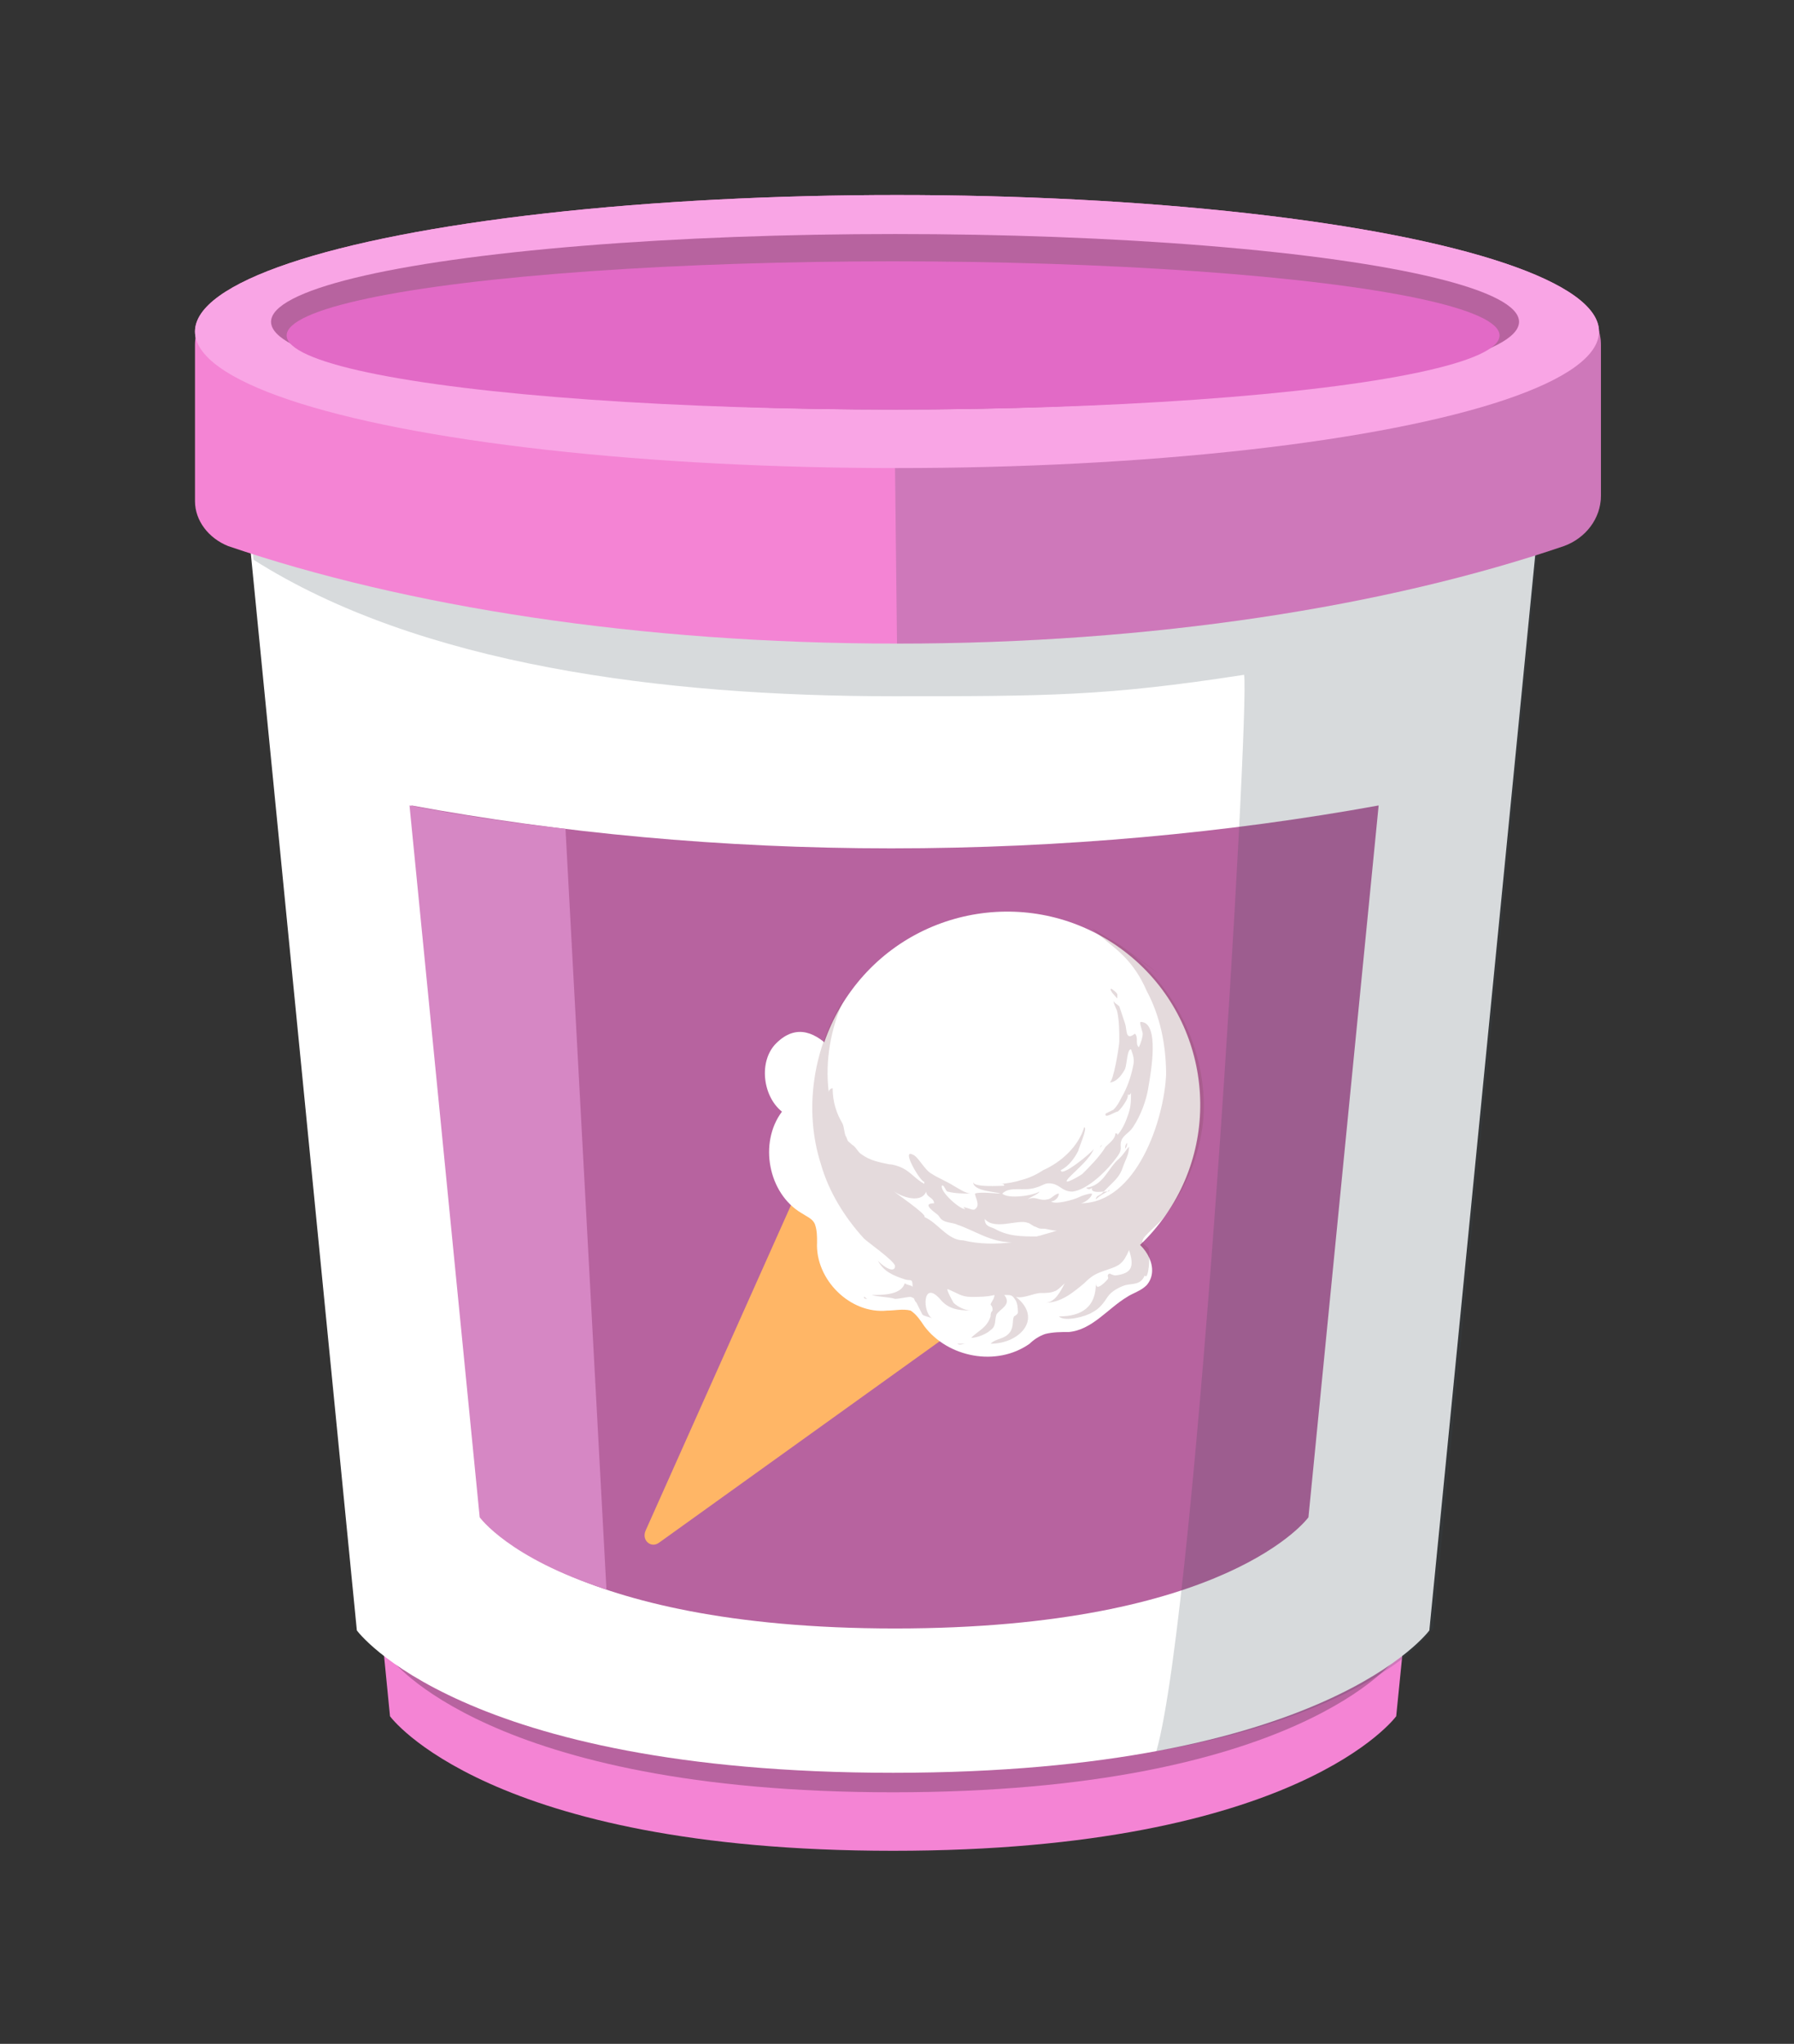 <?xml version="1.0" encoding="utf-8"?>
<!-- Generator: Adobe Illustrator 20.0.0, SVG Export Plug-In . SVG Version: 6.00 Build 0)  -->
<svg version="1.1" id="Layer_1" xmlns="http://www.w3.org/2000/svg" xmlns:xlink="http://www.w3.org/1999/xlink" x="0px" y="0px"
	 viewBox="0 0 92 104.8" style="enable-background:new 0 0 92 104.8;" xml:space="preserve">
<rect x="0" y="0" width="92" height="104.8" fill="#333333" stroke="none"/>
<style type="text/css">
	.st0{fill:#F484D4;}
	.st1{fill:#B7639F;}
	.st2{fill:#FFFFFF;}
	.st3{opacity:0.2;fill:#3B4650;enable-background:new    ;}
	.st4{fill:#D687C4;}
	.st5{fill:#F9A5E5;}
	.st6{fill:#FFB666;}
	.st7{fill:#E26AC6;}
	.st8{opacity:0.2;fill:#7A4650;enable-background:new    ;}
</style>
<g id="iceCream">
	<path class="st0" d="M45.8,34.2H14.7L20,88c0,0,5,6.9,25.8,6.9S71.6,88,71.6,88L77,34.2H45.8z"/>
	<ellipse class="st0" cx="46" cy="17" rx="36" ry="7"/>
	<path class="st1" d="M45.8,31.2H14.7L20,85c0,0,5,6.9,25.8,6.9S71.6,85,71.6,85L77,31.2H45.8z"/>
	<path class="st2" d="M45.8,26.2l-33.3-1.5l5.8,58.9c0,0,5.3,7.3,27.5,7.3s27.5-7.3,27.5-7.3l5.8-58.9L45.8,26.2z"/>
	<path class="st1" d="M45.7,43.5c-8.7,0-17-0.8-24.6-2.2l3.6,36.5c0,0,4.1,5.7,21.2,5.7s21.2-5.7,21.2-5.7l3.6-36.5
		C63,42.7,54.5,43.5,45.7,43.5z"/>
	<path class="st3" d="M79.2,24.6l-33.3,1.5l-33.3-1.5l0.4,4.1c8.5,5.4,21,7,32.8,7c7.9,0,10.9,0,18-1.1c0.3,1.8-2.4,47.8-4.5,55.2
		c8.5-1.5,12.8-4.4,14.2-6.3L79.2,24.6z"/>
	<path class="st0" d="M10,25.7c0,1,0.7,1.9,1.7,2.3c9.1,3.1,21.1,5,34.3,5c13.1,0,25.1-1.9,34.2-5c1.1-0.4,1.9-1.4,1.9-2.6v-7.7
		c0-1.4-1.1-2.6-2.6-2.6H45.8H12.6c-1.4,0-2.6,1.1-2.6,2.6V25.7z"/>
	<path class="st3" d="M46,33c13.1,0,25.1-1.9,34.2-5c1.1-0.4,1.9-1.4,1.9-2.6v-7.7c0-1.4-1.1-2.6-2.6-2.6H45.8L46,33z"/>
	<path class="st0" d="M45.9,73.1"/>
	<path class="st4" d="M29,42.5c-2.7-0.3-5.4-0.7-8-1.2l3.6,36.5c0,0,1.5,2.1,6.5,3.7L29,42.5z"/>
	<ellipse class="st5" cx="46" cy="17" rx="36" ry="7"/>
	<g>
		<path class="st6" d="M54.7,64.1l-20.9,15c-0.4,0.3-0.9-0.1-0.7-0.6L43.6,55L54.7,64.1z"/>
	</g>
	<ellipse class="st1" cx="45.9" cy="16.5" rx="32" ry="4.5"/>
	<ellipse class="st7" cx="45.8" cy="17.2" rx="31.1" ry="3.8"/>
</g>
<g>
	<g>
		<ellipse transform="matrix(0.59 -0.808 0.808 0.59 -24.531 64.947)" class="st2" cx="51.6" cy="56.6" rx="9.9" ry="9.9"/>
		<path class="st2" d="M39.8,53.5c-0.9,0.9-0.7,2.7,0.3,3.5c-1.2,1.6-0.7,4.2,1,5.2c0.3,0.2,0.6,0.3,0.7,0.6
			c0.1,0.3,0.1,0.6,0.1,0.9c-0.1,1.9,1.7,3.7,3.6,3.5c0.4,0,0.8-0.1,1.2,0c0.3,0.2,0.5,0.5,0.7,0.8c1.2,1.6,3.7,2.1,5.4,0.9
			c0.2-0.2,0.5-0.4,0.8-0.5c0.4-0.1,0.8-0.1,1.2-0.1c1.2-0.1,2-1.2,3-1.8c0.3-0.2,0.7-0.3,1-0.6c0.7-0.8,0-2.1-1-2.5
			s-2.1-0.2-3.1-0.3c-2.3-0.1-4.4-1.1-6.4-2.4c-1.5-1-3-2.2-3.7-3.9C43.9,55.5,41.9,51.4,39.8,53.5z"/>
	</g>
	<g>
		<path class="st8" d="M56.9,50.9L56.9,50.9C56.9,51,56.9,51,56.9,50.9z"/>
		<path class="st8" d="M49.9,67.3C49.8,67.3,49.8,67.3,49.9,67.3C49.8,67.3,49.8,67.3,49.9,67.3z"/>
		<path class="st8" d="M49.1,68.9c0.1,0.1,0.3,0,0.4,0c-0.1,0-0.1,0-0.2,0C49.3,68.9,49.2,68.9,49.1,68.9z"/>
		<g>
			<path class="st8" d="M57.3,51c0-0.1-0.3-0.3-0.3-0.3c-0.2,0,0.3,0.5,0.3,0.5C57.3,51.1,57.3,51.1,57.3,51z"/>
			<path class="st8" d="M56.4,58.9c0-0.1,0.1-0.1,0.1-0.2C56.5,58.7,56.4,58.8,56.4,58.9z"/>
			<path class="st8" d="M57.5,48.5c-0.5-0.3-1-0.6-1.5-0.9c0.5,0.5,1.1,0.9,1.6,1.4c0.5,0.5,0.9,1.1,1.2,1.8c0.7,1.3,1,2.8,1,4.3
				c-0.1,2.3-1.5,6.6-4.4,6.6c0.2,0,0.6-0.3,0.6-0.5c-0.2,0-0.5,0.1-0.7,0.2c-0.2,0.1-1.2,0.4-1.4,0.2c0.2,0,0.4-0.2,0.4-0.4
				c-0.2,0-0.4,0.3-0.6,0.3c-0.4,0.1-0.6-0.2-1,0c0.1-0.1,0.6-0.3,0.6-0.4c-0.3,0.2-1.6,0.4-1.9,0.1c0.4-0.4,1.1-0.1,1.7-0.3
				c0.4-0.1,0.5-0.3,0.9-0.2c0.4,0.1,0.5,0.4,1,0.4c0.8-0.1,1.8-1.1,2.3-1.8c0.3-0.4,0.1-0.5,0.2-0.8c0.1-0.3,0.4-0.4,0.6-0.7
				c0.4-0.6,0.7-1.4,0.8-2.1c0.1-0.6,0.6-3.3-0.4-3.3c-0.1,0,0.1,0.5,0.1,0.6c0,0.2-0.1,0.5-0.2,0.7c-0.2-0.2,0-0.5-0.2-0.7
				c-0.5,0.4-0.4-0.2-0.5-0.5c-0.1-0.3-0.2-0.6-0.3-0.9c-0.1-0.1-0.3-0.2-0.3-0.3c0,0.2,0.2,0.5,0.2,0.6c0.1,0.5,0.1,1,0.1,1.5
				c0,0.2-0.3,2.1-0.5,2.1c0.4,0,0.7-0.5,0.8-0.7c0.1-0.3,0.1-1,0.3-1c0.1,0.3,0.2,0.5,0.1,0.9c-0.1,0.5-0.3,1.1-0.6,1.6
				c-0.1,0.2-0.2,0.4-0.4,0.6c0,0-0.4,0.2-0.4,0.2c-0.1,0.3,0.5-0.1,0.6-0.1c0.1,0,0.7-0.8,0.5-0.9c0.1,0.1,0.2,0,0.2-0.1
				c0,0.5,0,0.8-0.2,1.3c-0.1,0.3-0.3,0.7-0.5,0.9c0-0.2,0,0-0.1-0.1c0,0.3-0.3,0.5-0.5,0.7c-0.3,0.5-0.8,1-1.2,1.4
				c-0.3,0.2-1.2,0.7-0.6,0.1c0.4-0.4,1-0.9,1.2-1.4c-0.1,0.2-1.7,1.5-1.7,1.1c0.4-0.2,0.7-0.6,0.9-1c0-0.1,0.5-1.2,0.3-1.2
				c-0.3,1-1.2,1.8-2.1,2.2c-0.3,0.2-0.7,0.4-1.1,0.5c-0.3,0.1-0.8,0.2-1.1,0.2c0.1,0,0.2,0,0.2,0.1c-0.2,0-1.6,0.1-1.6-0.2
				c0,0.5,1.2,0.5,1.4,0.6c-0.3,0-1-0.1-1.3,0C50,61.4,50.3,61.8,50,62c-0.1,0.1-0.4-0.1-0.6-0.1c0,0,0.1,0.1,0.1,0.1
				c-0.3,0-1.3-0.9-1.2-1.2c0.1-0.1,0.2,0.3,0.3,0.3c0.4,0.1,0.8,0.1,1.2,0.1c-0.3,0-0.7-0.3-0.9-0.4c-0.3-0.2-0.8-0.4-1.1-0.6
				c-0.4-0.2-0.7-0.9-1-1c-0.6-0.3,0.4,1.4,0.6,1.4c0,0,0,0.1,0,0.1c-0.4-0.2-0.7-0.6-1.1-0.8c-0.2-0.1-0.5-0.2-0.7-0.2
				c-0.5-0.1-1-0.2-1.4-0.5c-0.2-0.1-0.3-0.4-0.5-0.5c-0.2-0.2-0.2-0.1-0.3-0.4c-0.1-0.1-0.1-0.5-0.2-0.7c-0.3-0.5-0.5-1.1-0.5-1.8
				c-0.1,0-0.2,0.1-0.2,0.2c-0.2-1.6,0.1-3.3,0.8-4.8c-1.6,2.5-2.1,5.7-1.2,8.5c0.4,1.4,1.2,2.7,2.2,3.8c0.2,0.2,1.5,1.1,1.6,1.4
				c0,0.5-0.8-0.1-0.9-0.3c0.3,0.6,0.8,0.8,1.4,1c0.3,0.1,0.4-0.1,0.4,0.4c0-0.1-0.3-0.1-0.4-0.2c-0.2,0.6-1.1,0.6-1.7,0.6
				c0.3,0.1,0.9,0.1,1.2,0.2c0.2,0,0.6-0.1,0.8-0.1c0.3,0.1,0.1,0.1,0.3,0.3c0.1,0.2,0.2,0.4,0.3,0.6c0.1,0.1,0.3,0.1,0.5,0.2
				c-0.5-0.3-0.5-2,0.4-1c0.4,0.5,0.9,0.6,1.6,0.6c-0.3,0-0.7-0.2-0.9-0.4c0,0-0.4-0.7-0.3-0.7c0.5,0.2,0.7,0.4,1.2,0.4
				c0.4,0,0.8,0,1.2-0.1c0,0.2-0.2,0.4-0.2,0.5c0.1,0.1,0.1,0.2,0.1,0.3c-0.1,0.1-0.1,0.2-0.1,0.3c-0.2,0.6-0.6,0.7-1,1.1
				c0.3,0,0.8-0.2,1-0.4c0.3-0.2,0.2-0.5,0.3-0.8c0.2-0.3,0.8-0.5,0.4-1c0.4,0,0.4,0,0.6,0.3c0.1,0.2,0.1,0.5,0.1,0.6
				c0,0.1-0.2,0.2-0.2,0.2c-0.1,0.2,0,0.5-0.2,0.8c-0.3,0.4-0.7,0.3-1,0.6c1.5,0,2.7-1.3,1.3-2.4c0.4,0.1,0.9-0.2,1.3-0.2
				c0.2,0,0.5,0,0.7-0.1c0.1,0,0.5-0.4,0.5-0.4c-0.2,0.4-0.5,1-1,1c0.8,0,1.4-0.5,2-1c0.4-0.4,0.6-0.5,1.2-0.7
				c0.6-0.2,0.8-0.3,1.1-1c0.3,0.9,0.1,1.2-0.7,1.3c-0.1,0-0.3-0.1-0.3-0.1c-0.2,0.1,0,0.2-0.1,0.3c0,0-0.6,0.7-0.6,0.2
				c0,1.2-0.7,1.7-1.9,1.7c0.3,0.3,1.4,0,1.7-0.2c0.4-0.2,0.6-0.5,0.8-0.8c0.2-0.3,0.6-0.5,0.9-0.6c0.4-0.1,0.8,0,1-0.5
				c0.2,0.3,0.3-1,0.2-1.4c-0.1-0.1-0.4-0.3-0.3-0.4c0-0.2,0.9-0.9,1.1-1.2c1.1-1.4,1.8-3.1,2-4.9C62,54.2,60.4,50.6,57.5,48.5
				C57,48.2,62,51.8,57.5,48.5z M49.4,63.6c-0.8,0-1.3-0.9-2-1.2c0.2-0.1-1.6-1.3-1.8-1.5c0.4,0.4,1.6,0.9,1.9,0.2
				c0,0.3,0.4,0.3,0.4,0.6c-0.7,0,0.1,0.5,0.2,0.6c0.1,0.1,0.1,0.2,0.3,0.3c0.2,0.1,0.5,0.1,0.7,0.2c0.9,0.3,1.7,0.9,2.8,0.9
				C51.1,63.8,50.2,63.8,49.4,63.6C49.3,63.6,50.2,63.8,49.4,63.6z M53.2,63.4c-0.8,0-1.5,0-2.2-0.4c-0.2-0.1-0.5-0.1-0.5-0.5
				c0.5,0.6,1.7,0,2.2,0.2c0.1,0,0.3,0.2,0.4,0.2c0.2,0.1,0.2,0.1,0.4,0.1c0.2,0,0.4,0.1,0.7,0.1C53.9,63.2,53.5,63.3,53.2,63.4
				C53.1,63.4,53.5,63.3,53.2,63.4z"/>
			<path class="st8" d="M44.9,64.7C44.9,64.7,44.9,64.6,44.9,64.7C44.9,64.6,44.9,64.7,44.9,64.7z"/>
			<path class="st8" d="M57.7,58.9c0.1-0.1,0.1-0.2,0.1-0.3C57.7,58.7,57.7,58.8,57.7,58.9z"/>
			<path class="st8" d="M57.4,59.4c-0.6,0.5-0.8,1.4-1.7,1.5c0.1,0.1,0.2,0.1,0.3,0c-0.1,0.3,0.5,0.2,0.6,0.2
				c0.1-0.1,0.4-0.4,0.5-0.5c0.3-0.3,0.4-0.5,0.5-0.8c0.1-0.3,0.3-0.6,0.3-1C57.7,59,57.7,59.1,57.4,59.4z"/>
			<path class="st8" d="M56.8,61.1c0,0,0.1,0,0.1-0.1C56.9,61,56.8,61.1,56.8,61.1z"/>
			<path class="st8" d="M56.5,61.2c-0.1,0.1-0.3,0.1-0.3,0.3c0.2-0.2,0.4-0.3,0.6-0.4C56.6,61.1,56.6,61.1,56.5,61.2z"/>
		</g>
		<path class="st8" d="M49.8,67.4c0,0-0.1,0-0.2,0C49.7,67.4,49.7,67.4,49.8,67.4L49.8,67.4z"/>
		<path class="st8" d="M44.5,66.6c-0.1,0-0.1-0.1-0.2-0.1C44.3,66.6,44.4,66.6,44.5,66.6z"/>
	</g>
</g>
</svg>
